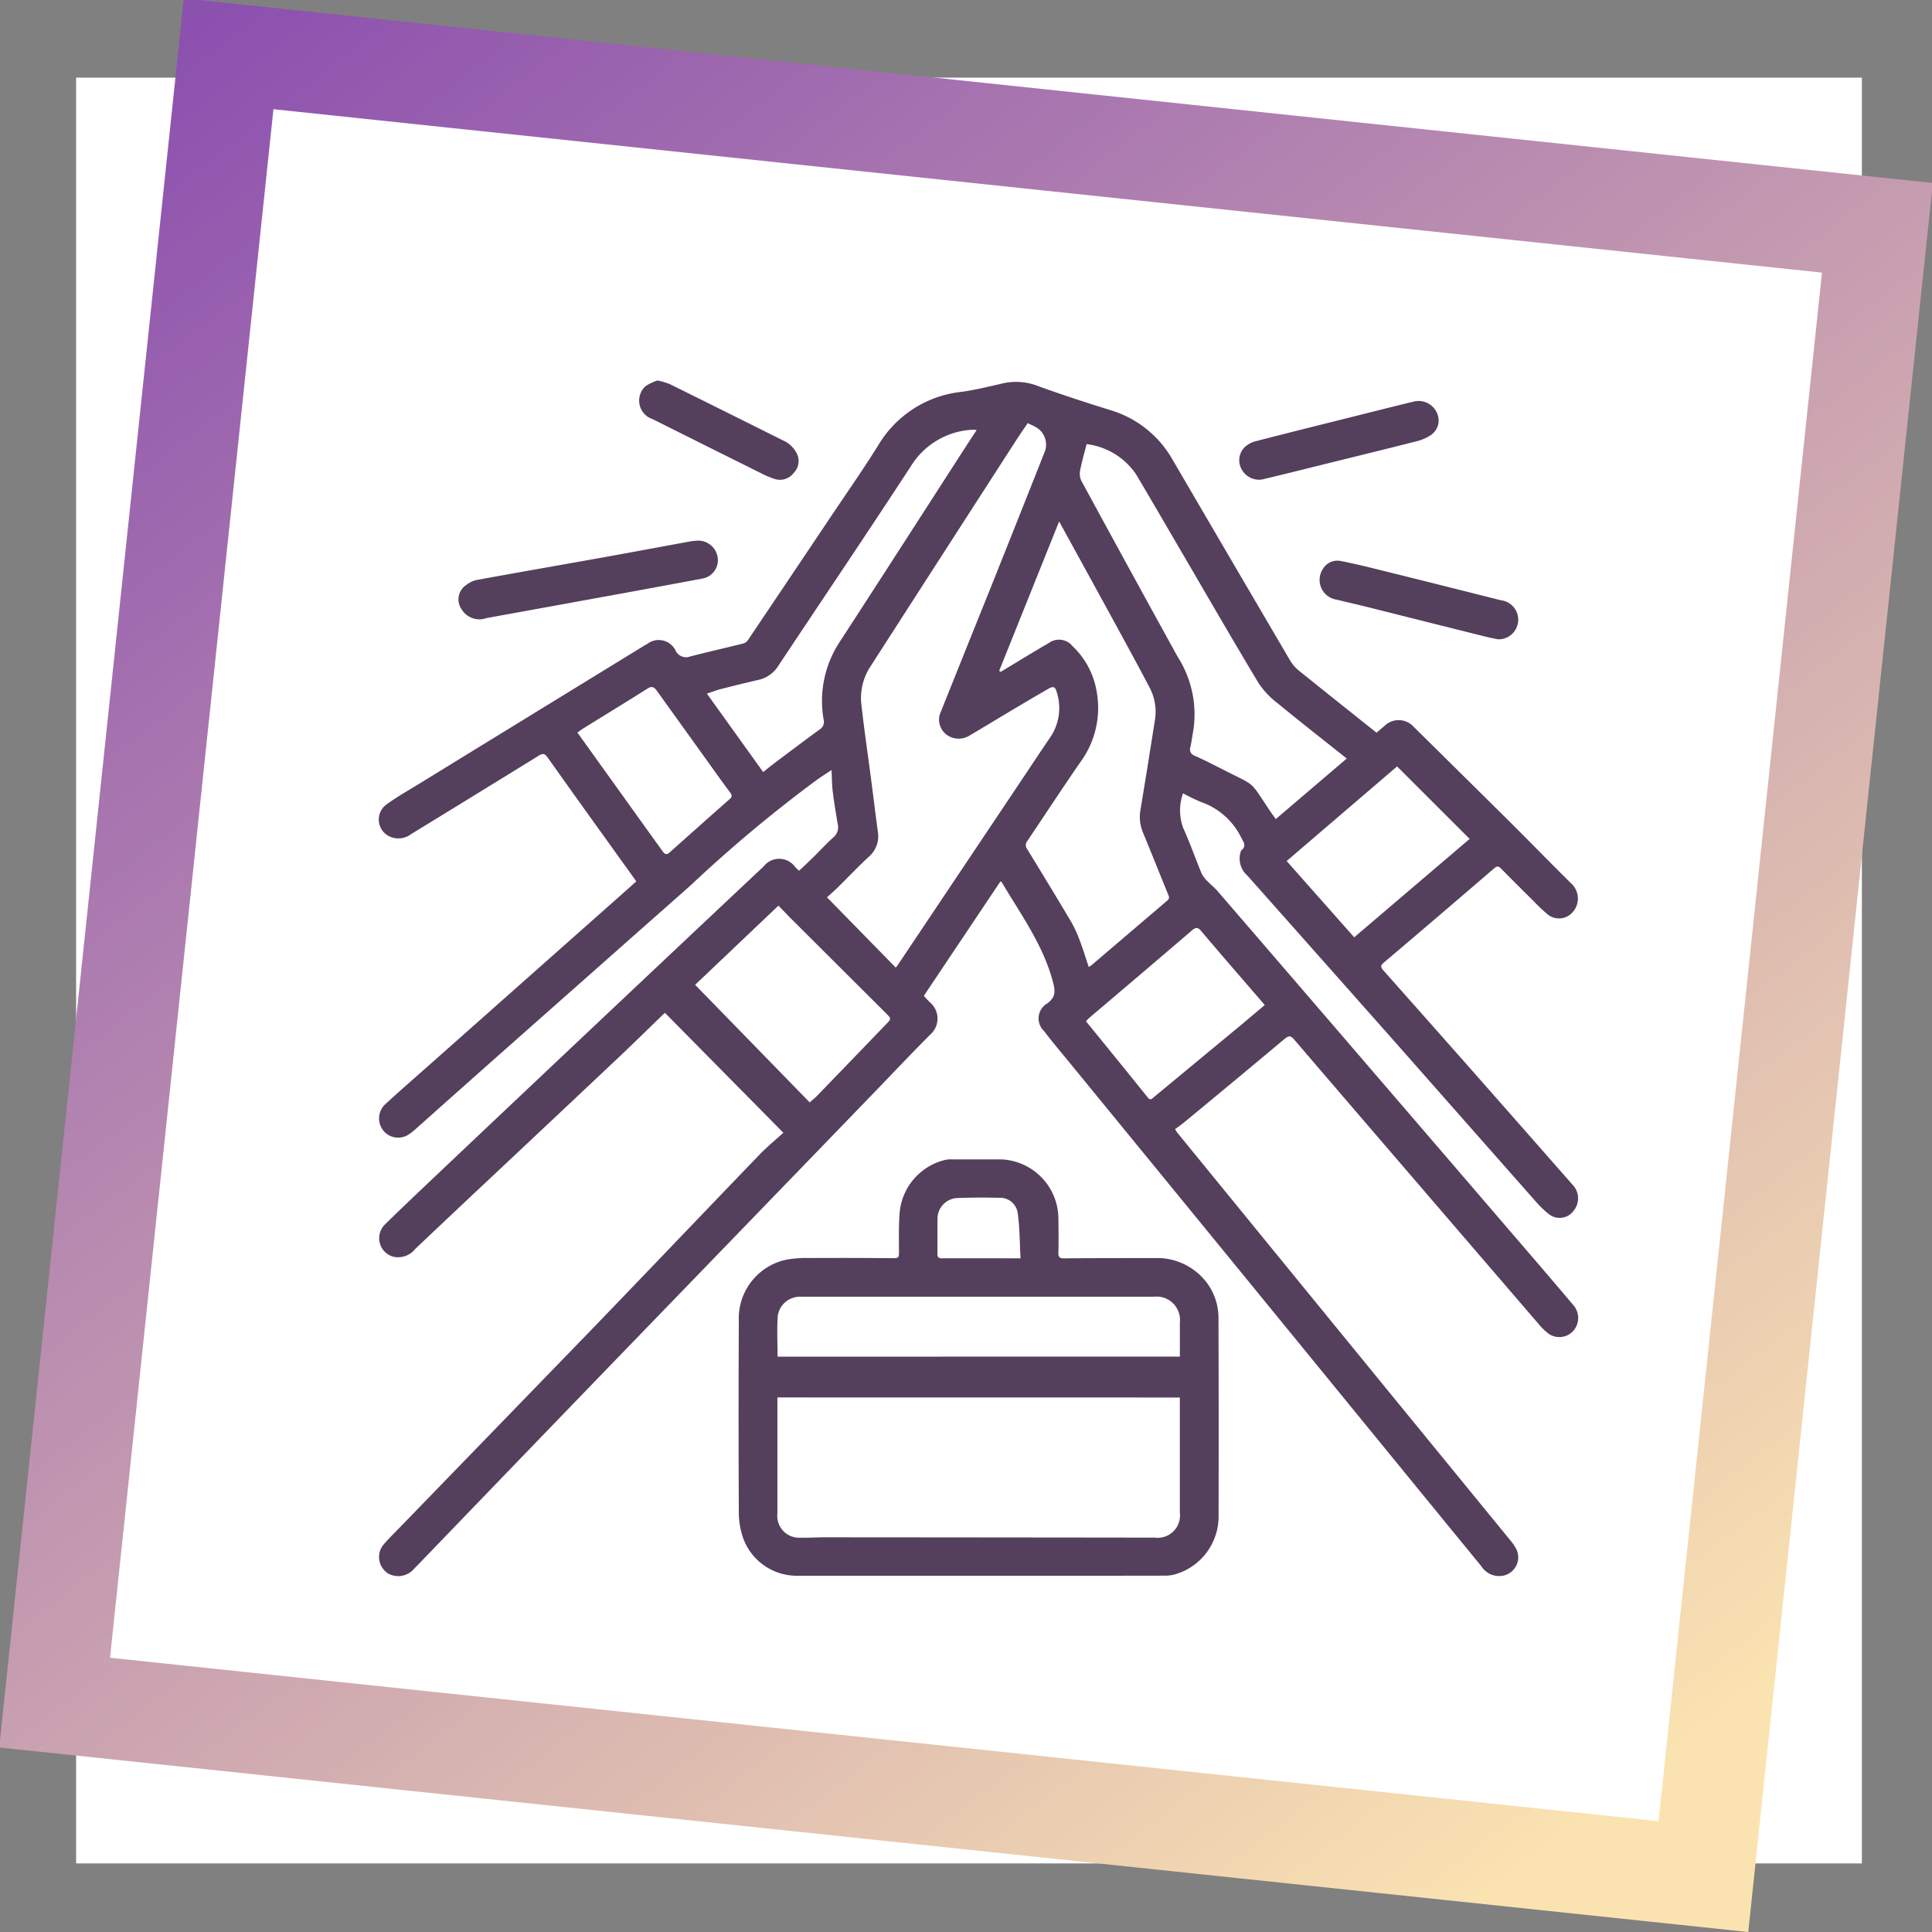 <svg xmlns="http://www.w3.org/2000/svg" xmlns:xlink="http://www.w3.org/1999/xlink" width="124.417" height="124.418" viewBox="0 0 124.417 124.418">
  <rect x="0" y="0" width="124.417" height="124.418" fill="#808080" stroke="none"/>
  <defs>
    <clipPath id="clip-path">
      <rect id="Rectángulo_379474" data-name="Rectángulo 379474" width="115" height="115" transform="translate(389.246 2670.246)" fill="#fff" stroke="#707070" stroke-width="1"/>
    </clipPath>
    <linearGradient id="linear-gradient" x1="0.989" y1="1.001" x2="0.081" y2="0.049" gradientUnits="objectBoundingBox">
      <stop offset="0" stop-color="#8c50af"/>
      <stop offset="1" stop-color="#fbe3b1"/>
    </linearGradient>
    <clipPath id="clip-path-2">
      <rect id="Rectángulo_379486" data-name="Rectángulo 379486" width="84" height="84" transform="translate(399 1987)" fill="#fff" stroke="#707070" stroke-width="1"/>
    </clipPath>
    <clipPath id="clip-path-3">
      <rect id="Rectángulo_379487" data-name="Rectángulo 379487" width="77.237" height="77" fill="#543f5c"/>
    </clipPath>
  </defs>
  <g id="Grupo_1075438" data-name="Grupo 1075438" transform="translate(-1763.306 9664.857)">
    <g id="Enmascarar_grupo_1074685" data-name="Enmascarar grupo 1074685" transform="translate(1378.962 -12330.102)" clip-path="url(#clip-path)">
      <rect id="Imagen_31" data-name="Imagen 31" width="128.611" height="124.518" transform="translate(382.686 2667.283)" fill="#fff"/>
    </g>
    <path id="Sustracción_214" data-name="Sustracción 214" d="M113.2,113.2H0V0H113.2V113.2ZM6.49,6.49V106.714H106.713V6.49Z" transform="matrix(-0.995, -0.105, 0.105, -0.995, 1875.89, -9540.439)" fill="url(#linear-gradient)"/>
    <g id="Enmascarar_grupo_1074689" data-name="Enmascarar grupo 1074689" transform="translate(1385.208 -11630.855)" clip-path="url(#clip-path-2)">
      <g id="Grupo_1075075" data-name="Grupo 1075075" transform="translate(402.492 1990.5)">
        <g id="Grupo_1075074" data-name="Grupo 1075074" clip-path="url(#clip-path-3)">
          <path id="Trazado_642242" data-name="Trazado 642242" d="M51.792,26.805a3.283,3.283,0,0,0,0,2.212c.441.969.788,1.979,1.2,2.962a1.964,1.964,0,0,0,.412.526c.183.2.4.36.578.562q4.869,5.645,9.729,11.3Q69.071,50.6,74.433,56.842q1.272,1.48,2.53,2.97a1.257,1.257,0,0,1,.012,1.551,1.209,1.209,0,0,1-1.651.239,3.765,3.765,0,0,1-.606-.586q-5.1-5.928-10.2-11.862-2.784-3.238-5.562-6.481c-.215-.252-.351-.279-.613-.06q-3.217,2.694-6.454,5.364c-.187.155-.388.292-.61.459a2.241,2.241,0,0,0,.147.23q6.2,7.6,12.409,15.2,4.495,5.5,8.993,11a3.466,3.466,0,0,1,.437.634,1.209,1.209,0,0,1-1.048,1.714,1.369,1.369,0,0,1-1.23-.651q-1.972-2.405-3.941-4.814-5.787-7.083-11.574-14.167Q49.9,50.768,44.329,43.962c-.5-.608-1.007-1.206-1.478-1.834a1.117,1.117,0,0,1,.2-1.792c.555-.42.518-.8.355-1.41-.634-2.373-2.062-4.319-3.281-6.379-.012-.02-.038-.03-.091-.069L35.1,39.848a5.455,5.455,0,0,0,.41.437,1.363,1.363,0,0,1,.021,2.042c-1.232,1.232-2.426,2.5-3.637,3.755q-4.272,4.421-8.547,8.84-4.108,4.248-8.216,8.494Q10.311,68.407,5.5,73.4C4.4,74.543,3.3,75.688,2.2,76.822a1.34,1.34,0,0,1-1.586.237A1.258,1.258,0,0,1,.319,75.17c.329-.38.69-.732,1.04-1.093q6.163-6.357,12.325-12.716c3.613-3.744,7.2-7.513,10.81-11.261.508-.527,1.079-.995,1.559-1.433l-7.63-7.726c-.981.947-1.933,1.885-2.9,2.8q-4.7,4.432-9.412,8.853c-1.251,1.177-2.5,2.36-3.748,3.536a1.415,1.415,0,0,1-1.441.517,1.238,1.238,0,0,1-.562-2.037c1.25-1.232,2.53-2.432,3.8-3.638q4.773-4.517,9.552-9.026,2.8-2.641,5.6-5.28,2.732-2.575,5.468-5.146a1.265,1.265,0,0,1,2.045.051c.068.068.14.132.238.224.321-.3.634-.591.937-.889.429-.422.833-.869,1.281-1.269a.837.837,0,0,0,.272-.852c-.117-.7-.234-1.4-.322-2.107-.052-.42-.049-.846-.075-1.371-.352.234-.625.41-.892.595A88.513,88.513,0,0,0,20.1,32.719Q14.2,37.937,8.3,43.158q-2.963,2.624-5.915,5.259a3.084,3.084,0,0,1-.556.418A1.229,1.229,0,0,1,.27,48.5a1.258,1.258,0,0,1,.093-1.62c.909-.842,1.846-1.653,2.773-2.475L15.888,33.1c.227-.2.452-.405.694-.623L15.6,31.109c-1.579-2.2-3.164-4.4-4.731-6.615-.193-.273-.329-.264-.586-.1q-4.1,2.531-8.209,5.045a1.344,1.344,0,0,1-1.322.173,1.2,1.2,0,0,1-.3-2.053c.687-.509,1.44-.93,2.171-1.379q7.192-4.418,14.387-8.831c.094-.058.189-.113.286-.167a1.206,1.206,0,0,1,1.806.415.746.746,0,0,0,.946.4c1.148-.3,2.309-.557,3.46-.847a.6.6,0,0,0,.293-.252q2.7-4.013,5.393-8.032c1-1.488,2.024-2.956,2.971-4.474A7.109,7.109,0,0,1,37.511.956c.859-.117,1.707-.327,2.555-.519a3.853,3.853,0,0,1,2.267.1c1.563.573,3.148,1.085,4.738,1.582A6.846,6.846,0,0,1,51.1,5.294q3.774,6.462,7.561,12.917a2.5,2.5,0,0,0,.562.671c1.659,1.342,3.332,2.668,5.029,4.023.176-.15.349-.3.524-.446a1.3,1.3,0,0,1,1.875.073q3.107,3.064,6.207,6.135c1.34,1.332,2.654,2.69,4,4.013A1.315,1.315,0,0,1,76.6,34.7a1.165,1.165,0,0,1-1.284-.059,10.34,10.34,0,0,1-.912-.853q-1.073-1.062-2.135-2.134c-.161-.164-.26-.172-.449-.01q-3.542,3.05-7.108,6.073c-.236.2-.178.311-.014.5q2.945,3.316,5.882,6.642,3.2,3.63,6.394,7.269a1.261,1.261,0,0,1,0,1.525,1.123,1.123,0,0,1-1.6.275,6.444,6.444,0,0,1-.9-.869Q70.008,48,65.539,42.932q-4.8-5.416-9.6-10.822a1.454,1.454,0,0,1-.465-1.43c.02-.07.03-.16.078-.2.346-.3.135-.533-.027-.844a4.536,4.536,0,0,0-2.577-2.269,12.091,12.091,0,0,1-1.154-.559m-18.5,11.217c.041-.051.09-.1.129-.162l8.226-12.29c.525-.785,1.046-1.573,1.577-2.353a3.337,3.337,0,0,0,.446-2.881c-.113-.416-.224-.454-.591-.242q-1,.58-2,1.174c-1.022.608-2.039,1.224-3.061,1.831a1.321,1.321,0,0,1-1.452-.067,1.222,1.222,0,0,1-.446-1.3q1.646-4.109,3.3-8.216,1.745-4.367,3.476-8.74a1.289,1.289,0,0,0-.5-1.5c-.183-.116-.386-.2-.609-.312-.25.372-.495.722-.726,1.08q-2.574,3.987-5.144,7.977-2.112,3.278-4.22,6.558a3.685,3.685,0,0,0-.632,2.411c.172,1.584.407,3.16.613,4.74.154,1.179.3,2.359.456,3.538a1.736,1.736,0,0,1-.577,1.619c-.685.632-1.325,1.312-1.99,1.966-.252.248-.52.478-.707.649l4.431,4.528M43.811,9.3l-3.861,9.623.112.057.244-.149c.945-.568,1.883-1.148,2.838-1.7a1.118,1.118,0,0,1,1.531.2,5.176,5.176,0,0,1,1.531,2.8,5.9,5.9,0,0,1-.987,4.614c-1.175,1.69-2.3,3.419-3.449,5.124a.413.413,0,0,0-.019.525c.954,1.557,1.9,3.116,2.835,4.687a8.251,8.251,0,0,1,.577,1.266c.2.532.367,1.08.556,1.645a1.941,1.941,0,0,0,.185-.119q2.434-2.079,4.871-4.155c.17-.144.114-.257.051-.412-.541-1.326-1.071-2.657-1.618-3.981a2.608,2.608,0,0,1-.155-1.472c.321-1.921.626-3.844.928-5.768a3.31,3.31,0,0,0-.336-2.072c-.748-1.433-1.527-2.85-2.3-4.269-1.15-2.107-2.307-4.209-3.531-6.441M62.332,24.566c-1.514-1.205-2.974-2.343-4.4-3.518a5.5,5.5,0,0,1-1.261-1.313c-1.705-2.836-3.357-5.7-5.028-8.561-.953-1.63-1.9-3.263-2.862-4.887a4.51,4.51,0,0,0-3.2-1.967c-.144.566-.3,1.1-.409,1.654a1.112,1.112,0,0,0,.06.689q3.088,5.686,6.213,11.353a6.885,6.885,0,0,1,1.024,4.639c-.069.386-.118.777-.2,1.159a.432.432,0,0,0,.282.576c.614.278,1.215.582,1.816.889,2.2,1.121,1.675.658,3.033,2.675.113.169.235.332.364.513l4.572-3.9M27.745,46.715c.191-.169.345-.288.478-.426q2.212-2.289,4.42-4.582c.371-.384.379-.374,0-.755q-3.025-3.013-6.047-6.027c-.285-.284-.561-.577-.859-.885l-5.365,5.1,7.379,7.575m-3-21.273c.278-.221.522-.424.776-.614.952-.714,1.9-1.429,2.863-2.131a.572.572,0,0,0,.254-.644,6.922,6.922,0,0,1,1.033-4.991c2.688-4.132,5.35-8.28,8.023-12.422.256-.4.514-.792.8-1.227a1.741,1.741,0,0,0-.233-.02,4.936,4.936,0,0,0-3.987,2.327c-2.805,4.3-5.685,8.561-8.529,12.841a2.029,2.029,0,0,1-1.264.933q-1.233.284-2.459.6c-.29.074-.571.185-.9.294l3.629,5.056m33.708,5.726,4.35,4.911,7.433-6.337-4.672-4.668-7.112,6.093m-1.409,9.273c-1.391-1.613-2.75-3.175-4.088-4.756-.227-.269-.355-.26-.607-.045q-3.295,2.823-6.607,5.626a2.5,2.5,0,0,0-.21.225c.263.322.5.615.744.91,1.081,1.332,2.164,2.662,3.237,4,.164.2.256.082.382-.022q2.676-2.217,5.354-4.431c.593-.491,1.18-.99,1.795-1.508M12.789,22.894l3.961,5.522q.761,1.062,1.525,2.121c.119.166.237.273.443.089q1.934-1.73,3.879-3.447c.142-.126.175-.223.044-.4-.55-.737-1.08-1.489-1.617-2.235l-3.07-4.273c-.163-.228-.3-.429-.644-.212-1.356.859-2.728,1.694-4.093,2.54-.143.089-.279.19-.429.293" transform="translate(0 -0.222)" fill="#543f5c"/>
          <path id="Trazado_642243" data-name="Trazado 642243" d="M93.84,196.56h-11.6a3.67,3.67,0,0,1-3.534-2.436,5.069,5.069,0,0,1-.274-1.654q-.031-6.15,0-12.3a3.867,3.867,0,0,1,3.028-3.957,6.878,6.878,0,0,1,1.427-.113q2.78-.014,5.559.011c.264,0,.3-.089.3-.317,0-.908-.029-1.82.053-2.722a3.845,3.845,0,0,1,2.91-3.287,1.8,1.8,0,0,1,.475-.037c1.043,0,2.086,0,3.129,0a3.84,3.84,0,0,1,3.7,3.838c.008.712.019,1.424,0,2.136-.009.3.044.4.373.4,1.951-.021,3.9-.015,5.854-.02a4.015,4.015,0,0,1,2.69.921,3.794,3.794,0,0,1,1.391,3.006q.02,6.352.006,12.7a3.876,3.876,0,0,1-2.689,3.707,2.357,2.357,0,0,1-.755.119q-6.02.011-12.039.005M80.916,185.079v.4q0,3.535,0,7.071a1.405,1.405,0,0,0,1.509,1.559c.527.014,1.055-.024,1.582-.023q10.6.007,21.207.02a1.437,1.437,0,0,0,1.619-1.6q0-3.517,0-7.034v-.389Zm25.918-2.628c0-.758,0-1.48,0-2.2a1.506,1.506,0,0,0-1.663-1.66H82.649c-.1,0-.2,0-.294,0a1.443,1.443,0,0,0-1.412,1.216c-.067.874-.016,1.757-.016,2.645Zm-10.261-6.336c-.053-.981-.048-1.936-.177-2.872a1.141,1.141,0,0,0-1.177-1.022c-.907-.016-1.815-.022-2.721.017a1.331,1.331,0,0,0-1.271,1.362c-.009.736,0,1.472-.006,2.208,0,.21.044.312.283.311,1.643-.008,3.286,0,5.069,0" transform="translate(-55.247 -119.588)" fill="#543f5c"/>
          <path id="Trazado_642244" data-name="Trazado 642244" d="M32.659,34.92a1.268,1.268,0,0,1,1.382,1.111,1.2,1.2,0,0,1-1,1.328Q29.9,37.95,26.75,38.52q-3.792.693-7.586,1.379a1.346,1.346,0,0,1-1.631-.583,1.105,1.105,0,0,1,.327-1.554,1.553,1.553,0,0,1,.727-.327c2.709-.494,5.423-.965,8.134-1.452,1.855-.333,3.707-.681,5.561-1.02.156-.028.316-.037.377-.043" transform="translate(-12.213 -24.601)" fill="#543f5c"/>
          <path id="Trazado_642245" data-name="Trazado 642245" d="M200.368,5.774a1.171,1.171,0,0,1-.527.911,3,3,0,0,1-.832.366c-1.789.457-3.583.894-5.376,1.337-1.484.367-2.965.742-4.452,1.095a1.272,1.272,0,0,1-1.489-.586,1.187,1.187,0,0,1,.191-1.456,1.589,1.589,0,0,1,.661-.366c1.953-.506,3.912-.993,5.869-1.483,1.446-.362,2.891-.729,4.34-1.079a1.293,1.293,0,0,1,1.615,1.262" transform="translate(-132.114 -3.152)" fill="#543f5c"/>
          <path id="Trazado_642246" data-name="Trazado 642246" d="M216.479,44.332c-.239-.05-.48-.092-.716-.151q-3.845-.961-7.688-1.927c-.652-.163-1.308-.308-1.96-.471a1.286,1.286,0,0,1-.919-1.961,1.087,1.087,0,0,1,1.164-.532c.876.172,1.744.384,2.611.6q3.847.954,7.689,1.927a1.262,1.262,0,0,1-.181,2.516" transform="translate(-144.412 -27.665)" fill="#543f5c"/>
          <path id="Trazado_642247" data-name="Trazado 642247" d="M57.885,0a5.176,5.176,0,0,1,.782.232q3.639,1.8,7.269,3.617a1.793,1.793,0,0,1,.918.859,1.08,1.08,0,0,1-.189,1.23,1.115,1.115,0,0,1-1.214.413,5.923,5.923,0,0,1-.945-.4q-3.471-1.725-6.938-3.461A1.254,1.254,0,0,1,57.1.376,2.922,2.922,0,0,1,57.885,0" transform="translate(-39.932)" fill="#543f5c"/>
        </g>
      </g>
    </g>
  </g>
</svg>
